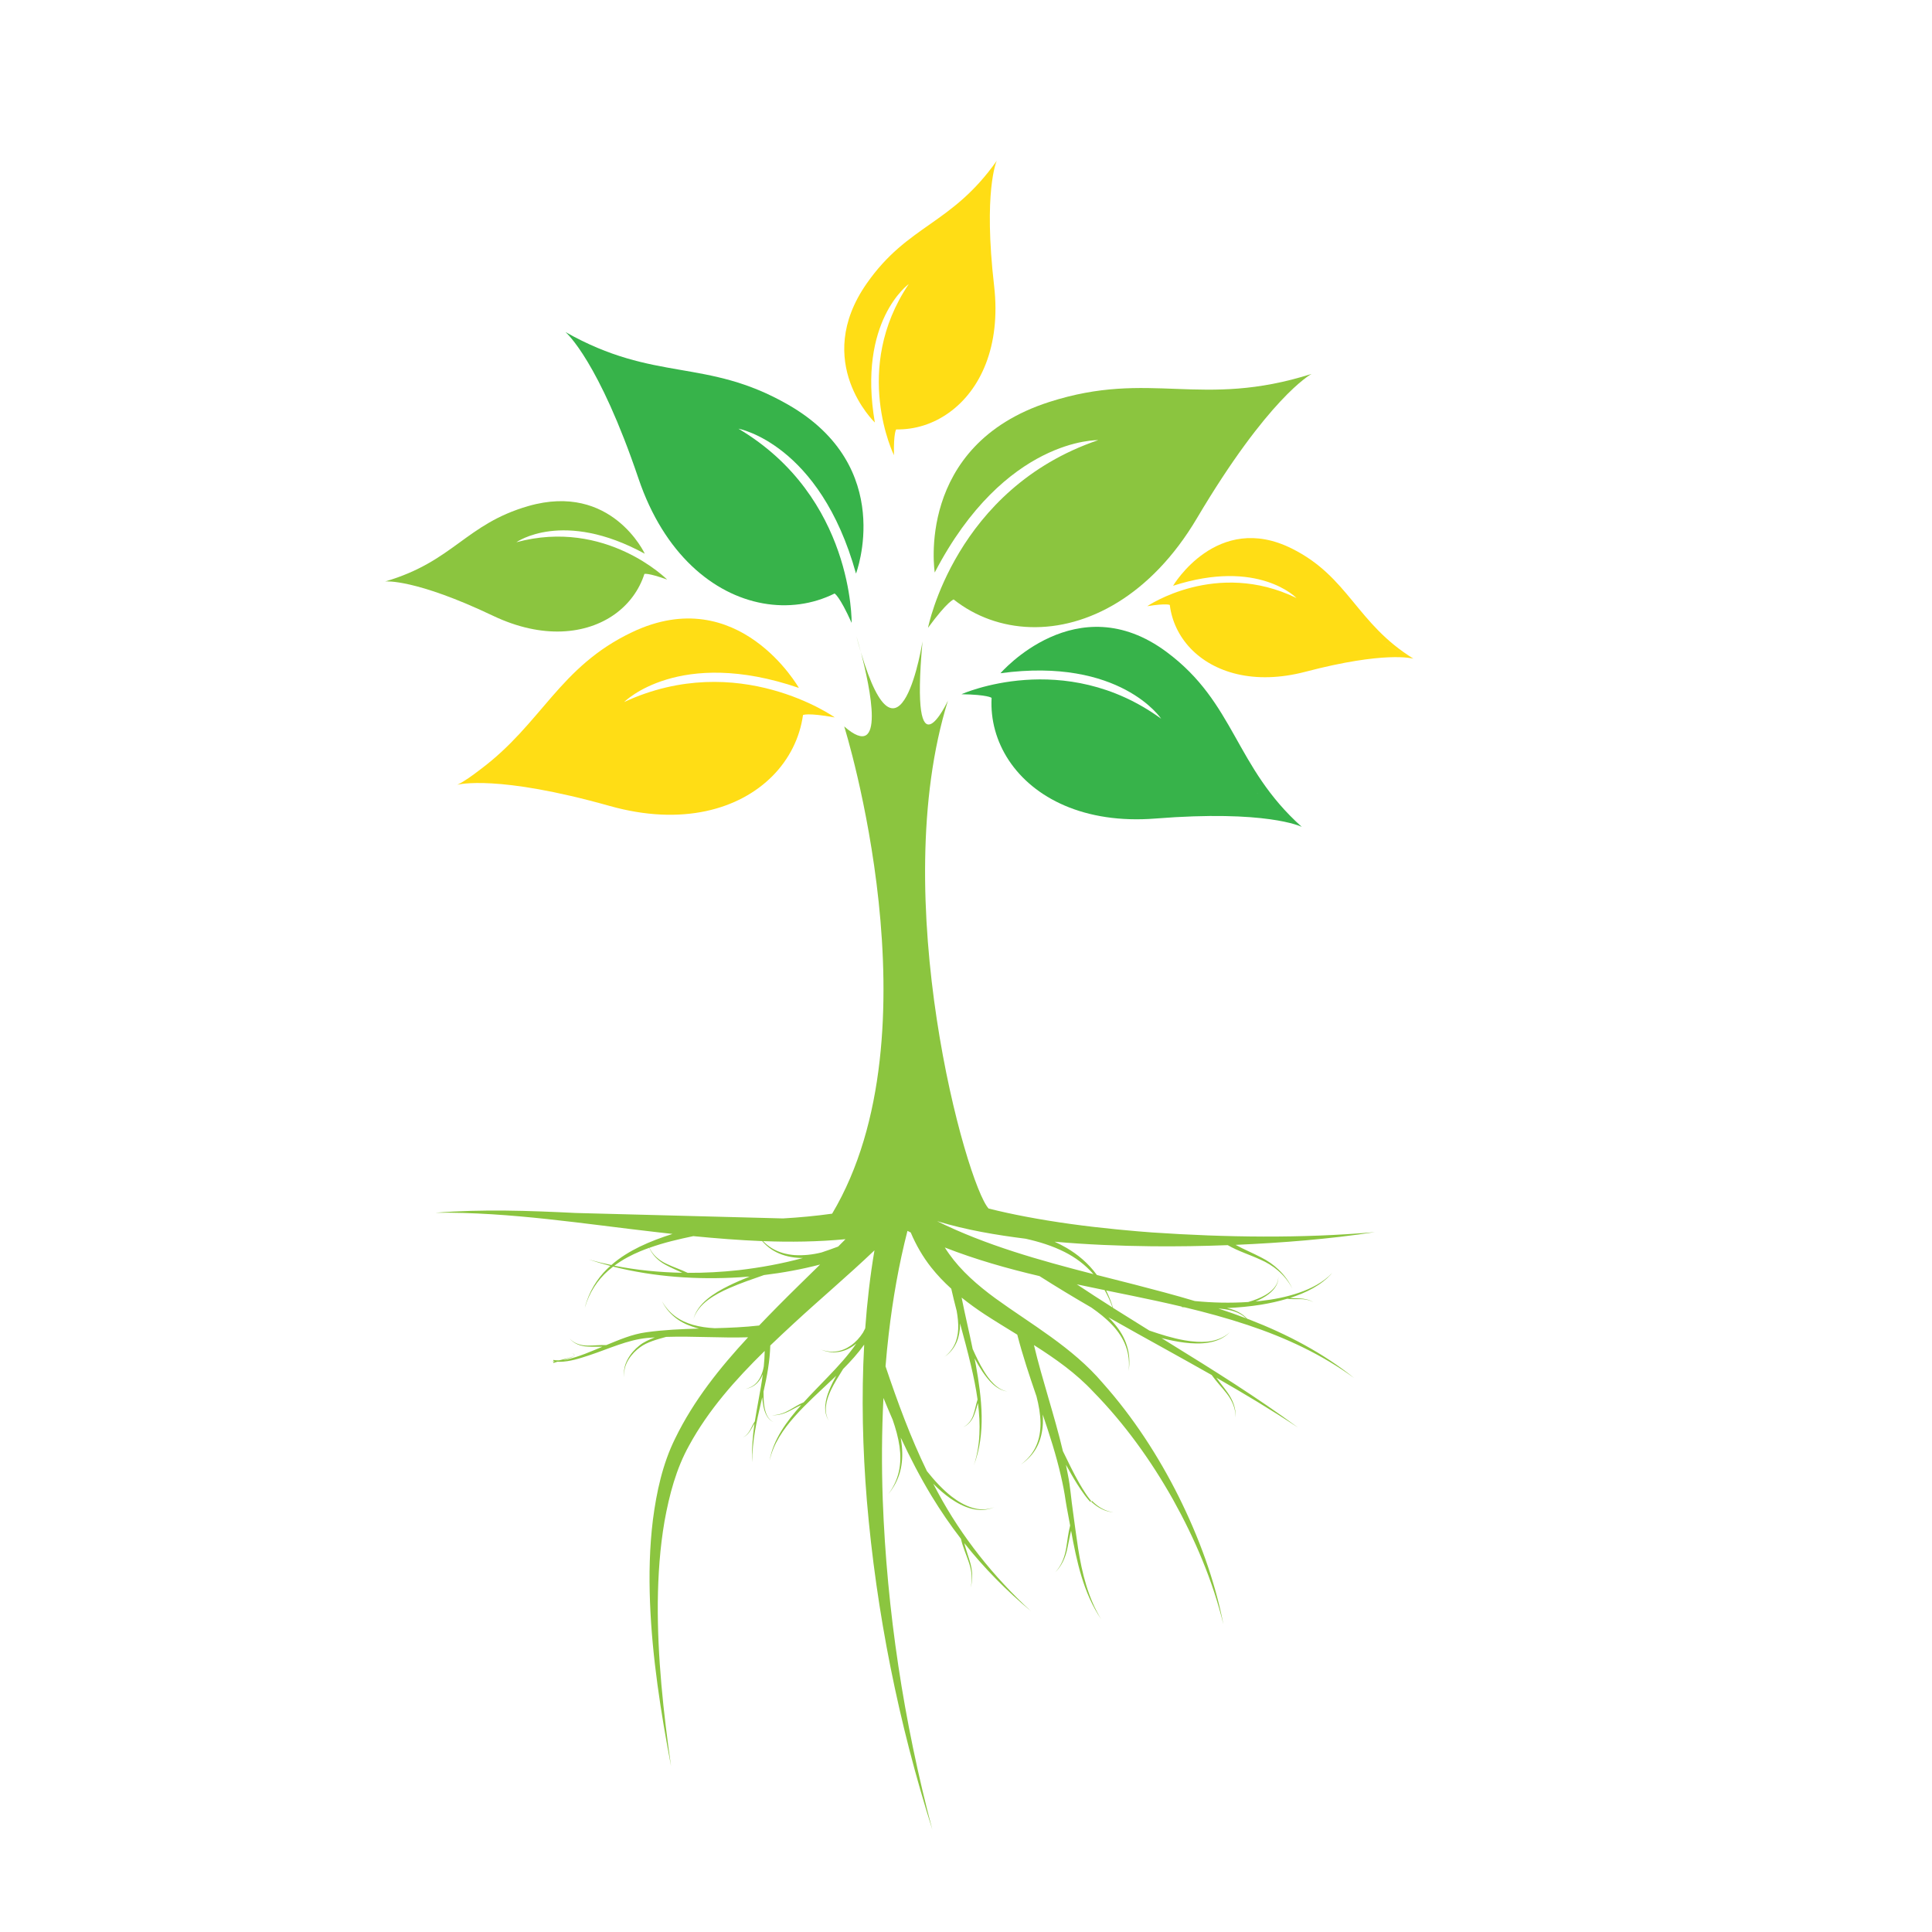 <?xml version="1.0" encoding="utf-8"?>
<!-- Generator: Adobe Illustrator 16.0.0, SVG Export Plug-In . SVG Version: 6.00 Build 0)  -->
<!DOCTYPE svg PUBLIC "-//W3C//DTD SVG 1.1//EN" "http://www.w3.org/Graphics/SVG/1.1/DTD/svg11.dtd">
<svg version="1.1" id="Layer_1" xmlns="http://www.w3.org/2000/svg" xmlns:xlink="http://www.w3.org/1999/xlink" x="0px" y="0px"
	 width="100px" height="100px" viewBox="0 0 100 100" enable-background="new 0 0 100 100" xml:space="preserve">
<g>
	<path fill="#8BC53F" d="M44.323,32.92c0.064,0.241,0.127,0.465,0.19,0.676C44.403,33.185,44.323,32.92,44.323,32.92z"/>
	<path fill="#8BC53F" d="M44.513,33.596c-0.063-0.211-0.126-0.435-0.19-0.676c0.078,0.3,0.156,0.58,0.234,0.84
		C44.543,33.703,44.527,33.65,44.513,33.596z"/>
	<path fill="#37B34A" d="M67.381,42.799c-3.485-3.111-3.434-6.407-7.002-9.056c-4.65-3.454-8.572,1.078-8.594,1.103l0,0l0,0l0,0l0,0
		c6.2-0.84,8.317,2.355,8.317,2.355c-5.024-3.659-10.338-1.268-10.338-1.268c1.38,0.023,1.561,0.188,1.561,0.188
		c-0.062,1.135,0.247,2.26,0.894,3.237c1.287,1.941,3.907,3.3,7.587,3.009c5.731-0.455,7.518,0.405,7.573,0.431
		C63.576,39.912,63.576,39.912,67.381,42.799z"/>
	<g>
		<path fill="#FFDD15" d="M32.307,36.336c0,0,2.829-2.859,9.043-0.729l0,0c0,0-3.115-5.506-8.627-2.888
			c-3.785,1.797-4.667,4.731-7.875,7.118c-0.398,0.307-0.809,0.604-1.176,0.783c0.061-0.016,2.076-0.538,7.885,1.096
			c3.734,1.051,6.708,0.185,8.429-1.552c0.865-0.875,1.412-1.97,1.577-3.153c0,0,0.22-0.133,1.646,0.123
			C43.209,37.134,38.224,33.595,32.307,36.336z"/>
	</g>
	<path fill="#8BC53F" d="M61.945,26.837c3.691-6.23,5.874-7.445,5.94-7.482c-5.734,1.819-8.325-0.236-13.578,1.452
		c-6.966,2.239-5.925,8.825-5.925,8.825c3.637-6.991,8.459-6.85,8.459-6.85c-7.41,2.517-8.807,9.714-8.807,9.714
		c1.025-1.399,1.328-1.467,1.328-1.467c1.121,0.888,2.502,1.387,3.979,1.43C56.271,32.545,59.575,30.833,61.945,26.837z"/>
	<path fill="#37B34A" d="M38.222,22.189c0,0,4.211,0.762,6.084,7.498c0,0,2.114-5.524-3.523-8.747
		c-4.247-2.431-6.875-1.124-11.516-3.754c0.052,0.044,1.721,1.499,3.781,7.583c1.323,3.908,3.874,5.996,6.434,6.459
		c1.288,0.234,2.579,0.057,3.715-0.508c0,0,0.251,0.112,0.883,1.519C44.081,32.239,44.191,25.732,38.222,22.189z"/>
	<path fill="#FFDD15" d="M49.118,21.36c1.62-1.154,2.699-3.433,2.337-6.564c-0.561-4.877,0.117-6.429,0.137-6.475
		c-2.348,3.332-4.591,3.287-6.732,6.353c-2.842,4.071,0.422,7.195,0.422,7.195c-0.906-5.263,1.755-7.166,1.755-7.166
		c-2.966,4.399-0.766,8.858-0.766,8.858c-0.023-1.177,0.116-1.335,0.116-1.335C47.356,22.245,48.306,21.944,49.118,21.36z"/>
	<path fill="#FFDD15" d="M73.161,34.093c-2.955-1.818-3.35-4.237-6.304-5.704c-3.863-1.925-6.139,1.931-6.139,1.931l0,0
		c4.422-1.426,6.388,0.634,6.388,0.634c-4.151-2.019-7.725,0.423-7.725,0.423c1.012-0.162,1.168-0.064,1.168-0.064
		c0.102,0.838,0.475,1.618,1.074,2.249c1.195,1.25,3.29,1.903,5.942,1.209c4.131-1.085,5.549-0.689,5.593-0.677
		C70.002,32.479,70.002,32.479,73.161,34.093z"/>
	<path fill="#8BC53F" d="M26.728,28.066c0,0,2.408-1.721,6.646,0.595c0,0-1.717-3.708-6.03-2.467
		c-3.25,0.937-3.868,2.867-7.406,3.902c0.046-0.005,1.573-0.132,5.58,1.776c2.573,1.225,4.836,0.966,6.301-0.078
		c0.735-0.527,1.268-1.252,1.535-2.087c0,0,0.178-0.069,1.177,0.292C34.532,29.999,31.36,26.814,26.728,28.066z"/>
	<g>
		<path fill="#8BC53F" d="M28.637,70.45l-0.014-0.002c0.001,0.02-0.001-0.044,0.001,0.046h0.002h0.004l0.005-0.004h0.003
			c0-0.013,0-0.024,0-0.039L28.637,70.45z"/>
		<path fill="#8BC53F" d="M61.321,67.667c1.097,0.263,2.189,0.558,3.261,0.916c1.946,0.647,3.834,1.521,5.507,2.742
			c-1.611-1.298-3.475-2.271-5.408-3.021c-0.044-0.017-0.091-0.032-0.133-0.051c-0.063-0.066-0.126-0.127-0.199-0.183
			c-0.185-0.14-0.396-0.239-0.614-0.307c-0.078-0.02-0.155-0.041-0.229-0.059c0.59-0.024,1.182-0.081,1.767-0.174
			c0.458-0.075,0.915-0.177,1.358-0.308c0.213,0.032,0.427,0.018,0.641,0.02c0.241-0.004,0.497,0.037,0.711,0.164
			c-0.206-0.139-0.465-0.19-0.709-0.199c-0.172-0.01-0.341-0.008-0.502-0.027c0.81-0.26,1.62-0.643,2.188-1.296
			c-0.475,0.497-1.099,0.814-1.735,1.031c-0.641,0.221-1.309,0.347-1.98,0.423l-0.261,0.027c0.187-0.078,0.368-0.173,0.536-0.279
			c0.177-0.115,0.338-0.252,0.46-0.419c0.123-0.169,0.199-0.373,0.183-0.586c0.008,0.213-0.075,0.41-0.203,0.566
			c-0.128,0.158-0.292,0.282-0.469,0.387c-0.273,0.158-0.575,0.268-0.885,0.358c-0.92,0.06-1.846,0.041-2.762-0.051
			c-1.031-0.308-2.073-0.583-3.111-0.851c-0.652-0.167-1.306-0.329-1.957-0.497c-0.003-0.005-0.004-0.005-0.006-0.008
			c-0.442-0.604-0.991-1.06-1.573-1.399c-0.202-0.117-0.404-0.22-0.611-0.315c1.677,0.148,3.352,0.218,5.026,0.236
			c1.313,0.013,2.625-0.008,3.936-0.058c0.552,0.318,1.137,0.492,1.697,0.752c0.64,0.276,1.259,0.753,1.652,1.502
			c-0.366-0.771-0.98-1.3-1.619-1.619c-0.443-0.233-0.896-0.416-1.324-0.65c2.413-0.106,4.824-0.294,7.209-0.659
			c-3.843,0.331-7.696,0.275-11.522,0.017c-0.249-0.019-0.497-0.038-0.749-0.059l-1.069-0.098c-1.602-0.157-3.198-0.368-4.771-0.669
			c-0.63-0.12-1.261-0.257-1.881-0.412c-1.154-1.252-5.296-16.079-2.104-26.292c0,0-1.983,4.278-1.317-3.064
			c0,0-1.162,7.404-3.19,0.56c0.473,1.806,1.321,5.749-0.863,3.843c0,0,4.966,15.834-0.625,25.219
			c-0.838,0.117-1.689,0.197-2.543,0.246l-10.725-0.282c-2.409-0.12-4.835-0.205-7.248-0.014c3.874-0.041,7.676,0.581,11.503,1.014
			l0.751,0.084c-0.572,0.181-1.144,0.392-1.707,0.664c-0.504,0.249-1.003,0.546-1.459,0.946c-0.396-0.081-0.787-0.177-1.178-0.289
			c0.373,0.124,0.748,0.234,1.128,0.335c-0.059,0.053-0.116,0.104-0.172,0.16c-0.513,0.499-0.952,1.191-1.151,2.009
			c0.228-0.806,0.68-1.455,1.195-1.911c0.089-0.078,0.179-0.151,0.27-0.222c2.125,0.536,4.351,0.687,6.548,0.553l0.52-0.039
			c-0.369,0.148-0.74,0.307-1.104,0.487c-0.38,0.188-0.754,0.401-1.088,0.677c-0.331,0.272-0.611,0.624-0.716,1.028
			c0.125-0.399,0.419-0.733,0.755-0.983c0.341-0.254,0.719-0.447,1.103-0.614c0.59-0.258,1.192-0.463,1.792-0.672
			c0.973-0.118,1.946-0.295,2.902-0.544c-0.731,0.719-1.471,1.433-2.194,2.166c-0.321,0.324-0.642,0.657-0.962,0.99
			c-0.755,0.086-1.522,0.119-2.296,0.139c-0.38-0.02-0.756-0.069-1.124-0.172c-0.328-0.095-0.65-0.238-0.927-0.446
			c-0.28-0.207-0.513-0.481-0.683-0.784c0.154,0.31,0.376,0.598,0.651,0.821c0.273,0.229,0.597,0.392,0.929,0.501
			c0.115,0.039,0.23,0.073,0.348,0.1c-0.909,0.025-1.826,0.063-2.737,0.19c-0.746,0.101-1.412,0.396-2.071,0.664
			c-0.325-0.014-0.646,0.028-0.957,0.026c-0.355,0.002-0.708-0.105-0.943-0.369c0.224,0.278,0.581,0.407,0.941,0.421
			c0.25,0.016,0.506,0,0.757,0.008c-0.604,0.249-1.204,0.517-1.829,0.655c-0.069,0.012-0.139,0.024-0.21,0.031
			c0.064-0.02,0.131-0.038,0.195-0.059c0.08-0.023,0.156-0.048,0.234-0.076c0.042-0.018,0.079-0.03,0.126-0.061
			c0.011-0.013,0.012-0.002,0.03-0.037c0.023-0.023-0.025-0.086-0.03-0.078c-0.028-0.013-0.036-0.01-0.05-0.013
			c-0.025-0.003-0.046-0.003-0.067-0.003c0.041,0.013,0.05-0.017,0.133,0.035c0.021,0.026,0.015,0.051,0.002,0.072
			c-0.007,0.01-0.013,0.013-0.021,0.018c-0.007,0.008-0.02,0.015-0.026,0.017c-0.018,0.01-0.034,0.015-0.05,0.02
			c-0.066,0.022-0.128,0.042-0.192,0.061c-0.126,0.034-0.255,0.065-0.382,0.098c-0.034,0.007-0.067,0.018-0.101,0.022
			c-0.02,0-0.039,0.002-0.059,0.002c-0.078,0-0.155-0.005-0.229-0.021h-0.009h-0.002l-0.001-0.001l0,0
			c-0.002-0.011,0,0.02,0.001,0.06l0.045,0.012c0.014,0.003,0.026,0.003,0.041,0.005c-0.021,0.005-0.044,0.01-0.066,0.016
			l-0.02,0.007c0.006,0.068,0.009,0.138,0.004,0.059l0.014-0.005l0.028-0.009l0.059-0.019l0.11-0.033
			c0.037,0,0.078,0.004,0.119,0.004c0.522-0.007,1.032-0.175,1.526-0.338c0.993-0.327,1.96-0.792,2.984-0.895
			c0.136-0.01,0.271-0.023,0.408-0.031c-0.296,0.119-0.579,0.24-0.801,0.424c-0.24,0.189-0.453,0.426-0.604,0.708
			c-0.153,0.277-0.232,0.613-0.179,0.938c-0.039-0.327,0.055-0.65,0.217-0.913c0.161-0.265,0.378-0.485,0.616-0.655
			c0.346-0.256,0.866-0.4,1.335-0.527c1.403-0.046,2.815,0.063,4.243,0.02c-1.455,1.571-2.813,3.262-3.772,5.232
			c-0.657,1.322-0.968,2.786-1.153,4.203c-0.178,1.433-0.206,2.872-0.151,4.298c0.112,2.859,0.558,5.676,1.088,8.468
			c-0.399-2.813-0.707-5.647-0.686-8.474c0.015-1.414,0.11-2.823,0.348-4.203c0.25-1.382,0.605-2.726,1.275-3.927
			c0.996-1.829,2.397-3.408,3.911-4.891c-0.005,0.268-0.021,0.536-0.048,0.802c-0.032,0.19-0.089,0.375-0.173,0.548
			c-0.076,0.15-0.179,0.292-0.312,0.401c-0.135,0.107-0.297,0.181-0.467,0.218c0.172-0.028,0.341-0.094,0.483-0.198
			c0.142-0.105,0.255-0.244,0.342-0.398c0.029-0.055,0.054-0.11,0.078-0.165c-0.06,0.454-0.144,0.907-0.227,1.36
			c-0.064,0.358-0.131,0.718-0.187,1.078c-0.094,0.135-0.156,0.291-0.238,0.435c-0.089,0.165-0.213,0.32-0.387,0.401
			c0.178-0.074,0.315-0.224,0.409-0.387c0.071-0.113,0.129-0.229,0.199-0.339c-0.096,0.665-0.153,1.339-0.112,2.009
			c-0.02-1.076,0.223-2.126,0.465-3.163l0.048-0.205c0.01,0.16,0.03,0.319,0.063,0.478c0.032,0.166,0.084,0.327,0.166,0.475
			c0.08,0.147,0.205,0.273,0.36,0.336c-0.153-0.069-0.268-0.199-0.341-0.346s-0.113-0.309-0.14-0.473
			c-0.039-0.251-0.042-0.507-0.042-0.762c0.179-0.779,0.327-1.574,0.35-2.386c0.405-0.389,0.812-0.769,1.222-1.148
			c1.366-1.262,2.796-2.466,4.17-3.776c-0.227,1.338-0.38,2.688-0.478,4.035c-0.038,0.074-0.075,0.148-0.116,0.224
			c-0.167,0.26-0.378,0.492-0.632,0.67c-0.226,0.158-0.487,0.271-0.764,0.304c-0.281,0.034-0.569-0.013-0.838-0.119
			c0.266,0.117,0.556,0.181,0.845,0.158c0.286-0.02,0.562-0.121,0.805-0.275c0.083-0.052,0.164-0.112,0.24-0.175
			c-0.424,0.616-0.943,1.179-1.473,1.729c-0.417,0.436-0.843,0.864-1.253,1.313c-0.259,0.107-0.49,0.264-0.733,0.399
			c-0.275,0.156-0.59,0.275-0.917,0.266c0.325,0.028,0.654-0.078,0.936-0.226c0.199-0.102,0.39-0.211,0.587-0.298
			c-0.738,0.827-1.453,1.773-1.644,2.903c0.193-0.89,0.717-1.646,1.302-2.305c0.591-0.669,1.255-1.259,1.9-1.871l0.254-0.243
			c-0.13,0.236-0.252,0.476-0.354,0.725c-0.107,0.263-0.192,0.535-0.211,0.813c-0.027,0.276,0.028,0.565,0.185,0.795
			c-0.146-0.237-0.185-0.521-0.147-0.79c0.033-0.272,0.129-0.533,0.246-0.785c0.182-0.384,0.413-0.742,0.638-1.107
			c0.389-0.392,0.764-0.804,1.09-1.26c-0.147,2.701-0.08,5.398,0.139,8.077c0.49,5.797,1.643,11.515,3.388,17.026
			c-1.482-5.588-2.354-11.329-2.566-17.077c-0.062-1.756-0.053-3.515,0.036-5.267c0.154,0.376,0.313,0.751,0.476,1.124
			c0.158,0.455,0.288,0.913,0.357,1.389c0.059,0.426,0.062,0.864-0.033,1.29c-0.093,0.424-0.286,0.828-0.548,1.175
			c0.276-0.332,0.492-0.728,0.608-1.16c0.117-0.427,0.135-0.879,0.094-1.317c-0.013-0.151-0.036-0.302-0.061-0.451
			c0.481,1.035,1.009,2.052,1.6,3.028c0.467,0.766,0.972,1.508,1.519,2.215c0.089,0.405,0.259,0.776,0.389,1.161
			c0.158,0.434,0.231,0.915,0.105,1.368c0.147-0.442,0.096-0.942-0.041-1.386c-0.092-0.313-0.206-0.616-0.28-0.923
			c1.023,1.294,2.189,2.465,3.447,3.52c-1.933-1.774-3.581-3.847-4.815-6.14c-0.08-0.152-0.162-0.301-0.24-0.452
			c0.277,0.278,0.57,0.536,0.888,0.76c0.334,0.23,0.694,0.427,1.083,0.527c0.387,0.106,0.817,0.094,1.19-0.074
			c-0.378,0.152-0.799,0.142-1.17,0.02c-0.376-0.118-0.716-0.323-1.034-0.567c-0.479-0.375-0.895-0.831-1.284-1.319
			c-0.851-1.749-1.52-3.576-2.142-5.424c0.044-0.56,0.101-1.119,0.165-1.677c0.21-1.803,0.522-3.591,0.97-5.335
			c0.057,0.03,0.112,0.055,0.169,0.084c0.272,0.645,0.624,1.256,1.057,1.805c0.318,0.402,0.668,0.767,1.041,1.104
			c0.085,0.384,0.181,0.765,0.279,1.143c0.057,0.316,0.092,0.633,0.08,0.95c-0.013,0.284-0.073,0.568-0.199,0.822
			s-0.318,0.475-0.551,0.645c0.238-0.16,0.446-0.371,0.586-0.625c0.144-0.254,0.219-0.543,0.246-0.835
			c0.009-0.101,0.014-0.2,0.014-0.303c0.199,0.734,0.398,1.462,0.57,2.202c0.137,0.575,0.254,1.155,0.336,1.739
			c-0.086,0.26-0.125,0.521-0.21,0.766c-0.086,0.279-0.264,0.533-0.536,0.666c0.277-0.119,0.476-0.37,0.577-0.651
			c0.078-0.195,0.128-0.4,0.19-0.598c0.135,1.075,0.135,2.19-0.215,3.226c0.635-1.649,0.411-3.489,0.105-5.201l-0.066-0.339
			c0.126,0.232,0.26,0.463,0.409,0.685c0.158,0.232,0.332,0.46,0.543,0.653c0.21,0.192,0.471,0.34,0.746,0.373
			c-0.273-0.046-0.521-0.207-0.717-0.404c-0.201-0.197-0.363-0.427-0.505-0.663c-0.222-0.365-0.399-0.743-0.574-1.13
			c-0.181-0.889-0.398-1.775-0.572-2.66c0.383,0.307,0.779,0.592,1.18,0.857c0.566,0.368,1.137,0.715,1.701,1.062
			c0.282,1.092,0.636,2.148,0.996,3.196c0.117,0.453,0.201,0.913,0.206,1.378c0.005,0.414-0.061,0.829-0.234,1.203
			c-0.171,0.376-0.447,0.697-0.785,0.944c0.349-0.232,0.645-0.545,0.838-0.918c0.196-0.375,0.286-0.803,0.305-1.227
			c0.005-0.148,0-0.295-0.008-0.443c0.357,1.052,0.696,2.103,0.941,3.178c0.097,0.419,0.183,0.844,0.242,1.27
			c0.07,0.453,0.161,0.862,0.235,1.299c-0.103,0.387-0.138,0.784-0.206,1.177c-0.074,0.445-0.243,0.898-0.563,1.238
			c0.334-0.32,0.531-0.774,0.623-1.222c0.071-0.313,0.119-0.626,0.195-0.926c0.29,1.576,0.632,3.223,1.558,4.584
			c-0.684-1.117-0.991-2.395-1.193-3.662c-0.099-0.634-0.178-1.275-0.267-1.913c-0.095-0.628-0.135-1.286-0.265-1.917
			c-0.03-0.168-0.062-0.336-0.098-0.502c0.192,0.342,0.385,0.685,0.597,1.021c0.112,0.178,0.233,0.351,0.355,0.521
			c0.063,0.085,0.128,0.171,0.197,0.251l0.106,0.12l0.015,0.014l0.001,0.003v0.002l0,0c0.007,0.054-0.011-0.078-0.011-0.066
			l0.003,0.001l0.003,0.005l0.009,0.007l0.026,0.026l0.059,0.05c0.311,0.277,0.694,0.477,1.1,0.502
			c-0.402-0.047-0.77-0.262-1.063-0.543l-0.053-0.055l-0.004-0.004h-0.002l0,0c-0.002-0.013-0.003-0.022,0.011,0.067l0,0
			l-0.001-0.003l-0.008-0.006l-0.012-0.018l-0.027-0.029l-0.097-0.122c-0.065-0.083-0.125-0.168-0.183-0.256
			c-0.111-0.173-0.227-0.35-0.326-0.53c-0.316-0.549-0.577-1.108-0.853-1.666c-0.44-1.859-1.063-3.662-1.499-5.491
			c1.115,0.709,2.174,1.454,3.072,2.417c1.613,1.646,2.98,3.546,4.121,5.57c1.133,2.032,2.059,4.197,2.614,6.472
			c-0.448-2.297-1.272-4.521-2.319-6.625c-1.055-2.103-2.349-4.098-3.929-5.873c-1.566-1.844-3.716-3.045-5.557-4.382
			c-0.921-0.675-1.77-1.417-2.395-2.3c-0.077-0.106-0.149-0.217-0.221-0.33c1.601,0.626,3.244,1.091,4.9,1.48
			c0.885,0.563,1.779,1.104,2.684,1.627c0.396,0.275,0.773,0.57,1.102,0.926c0.29,0.313,0.538,0.675,0.685,1.083
			c0.148,0.403,0.192,0.846,0.144,1.277c0.068-0.429,0.047-0.876-0.087-1.297c-0.127-0.425-0.363-0.81-0.648-1.146
			c-0.098-0.117-0.202-0.229-0.309-0.336c0.995,0.564,1.996,1.121,2.998,1.675c0.781,0.436,1.568,0.87,2.346,1.313
			c0.236,0.337,0.521,0.629,0.765,0.941c0.284,0.357,0.482,0.794,0.468,1.258c0.038-0.462-0.144-0.92-0.415-1.295
			c-0.183-0.263-0.393-0.509-0.577-0.766c1.433,0.821,2.851,1.669,4.227,2.58c-2.127-1.564-4.374-2.967-6.623-4.355l-0.441-0.274
			c0.386,0.098,0.775,0.182,1.174,0.231c0.414,0.051,0.836,0.07,1.252,0.002c0.412-0.066,0.822-0.236,1.108-0.54
			c-0.301,0.287-0.711,0.435-1.115,0.483c-0.411,0.044-0.826,0.008-1.229-0.063c-0.621-0.108-1.224-0.299-1.82-0.503
			c-0.63-0.391-1.256-0.781-1.882-1.176c-0.096-0.314-0.217-0.618-0.357-0.901c0.451,0.09,0.898,0.183,1.349,0.275
			c0.859,0.177,1.719,0.361,2.571,0.563l-0.002,0.024C61.222,67.657,61.27,67.662,61.321,67.667z M63.715,67.827
			c0.217,0.053,0.428,0.142,0.614,0.269c0.061,0.044,0.115,0.092,0.173,0.142c-0.477-0.182-0.952-0.351-1.435-0.508
			C63.284,67.745,63.499,67.773,63.715,67.827z M31.8,65.513c0.426-0.32,0.884-0.558,1.344-0.749
			c0.155-0.064,0.31-0.122,0.463-0.178c0.162,0.389,0.485,0.691,0.856,0.888c0.279,0.152,0.571,0.269,0.854,0.405
			C34.139,65.857,32.956,65.743,31.8,65.513z M38.249,65.742c-0.881,0.096-1.767,0.146-2.655,0.14
			c-0.366-0.179-0.748-0.295-1.1-0.469c-0.373-0.172-0.703-0.449-0.88-0.827c0.749-0.269,1.509-0.444,2.271-0.604
			c1.181,0.115,2.369,0.21,3.566,0.258c0.137,0.158,0.291,0.3,0.465,0.417c0.355,0.241,0.774,0.377,1.203,0.431
			c0.147,0.02,0.296,0.024,0.444,0.025C40.479,65.408,39.368,65.61,38.249,65.742z M43.383,64.522
			c-0.286,0.107-0.574,0.21-0.863,0.305c-0.457,0.114-0.925,0.165-1.392,0.137c-0.416-0.032-0.824-0.14-1.179-0.358
			c-0.166-0.102-0.318-0.225-0.453-0.366c1.414,0.055,2.839,0.035,4.266-0.1C43.637,64.267,43.509,64.394,43.383,64.522z
			 M48.503,63.207c1.523,0.463,3.057,0.716,4.585,0.909c0.692,0.155,1.375,0.362,2.024,0.691c0.538,0.272,1.05,0.645,1.483,1.142
			C53.803,65.231,51.03,64.456,48.503,63.207z M57.587,67.677c-0.623-0.393-1.239-0.794-1.851-1.2
			c0.482,0.104,0.962,0.201,1.439,0.299C57.336,67.056,57.471,67.359,57.587,67.677z"/>
	</g>
</g>
</svg>
